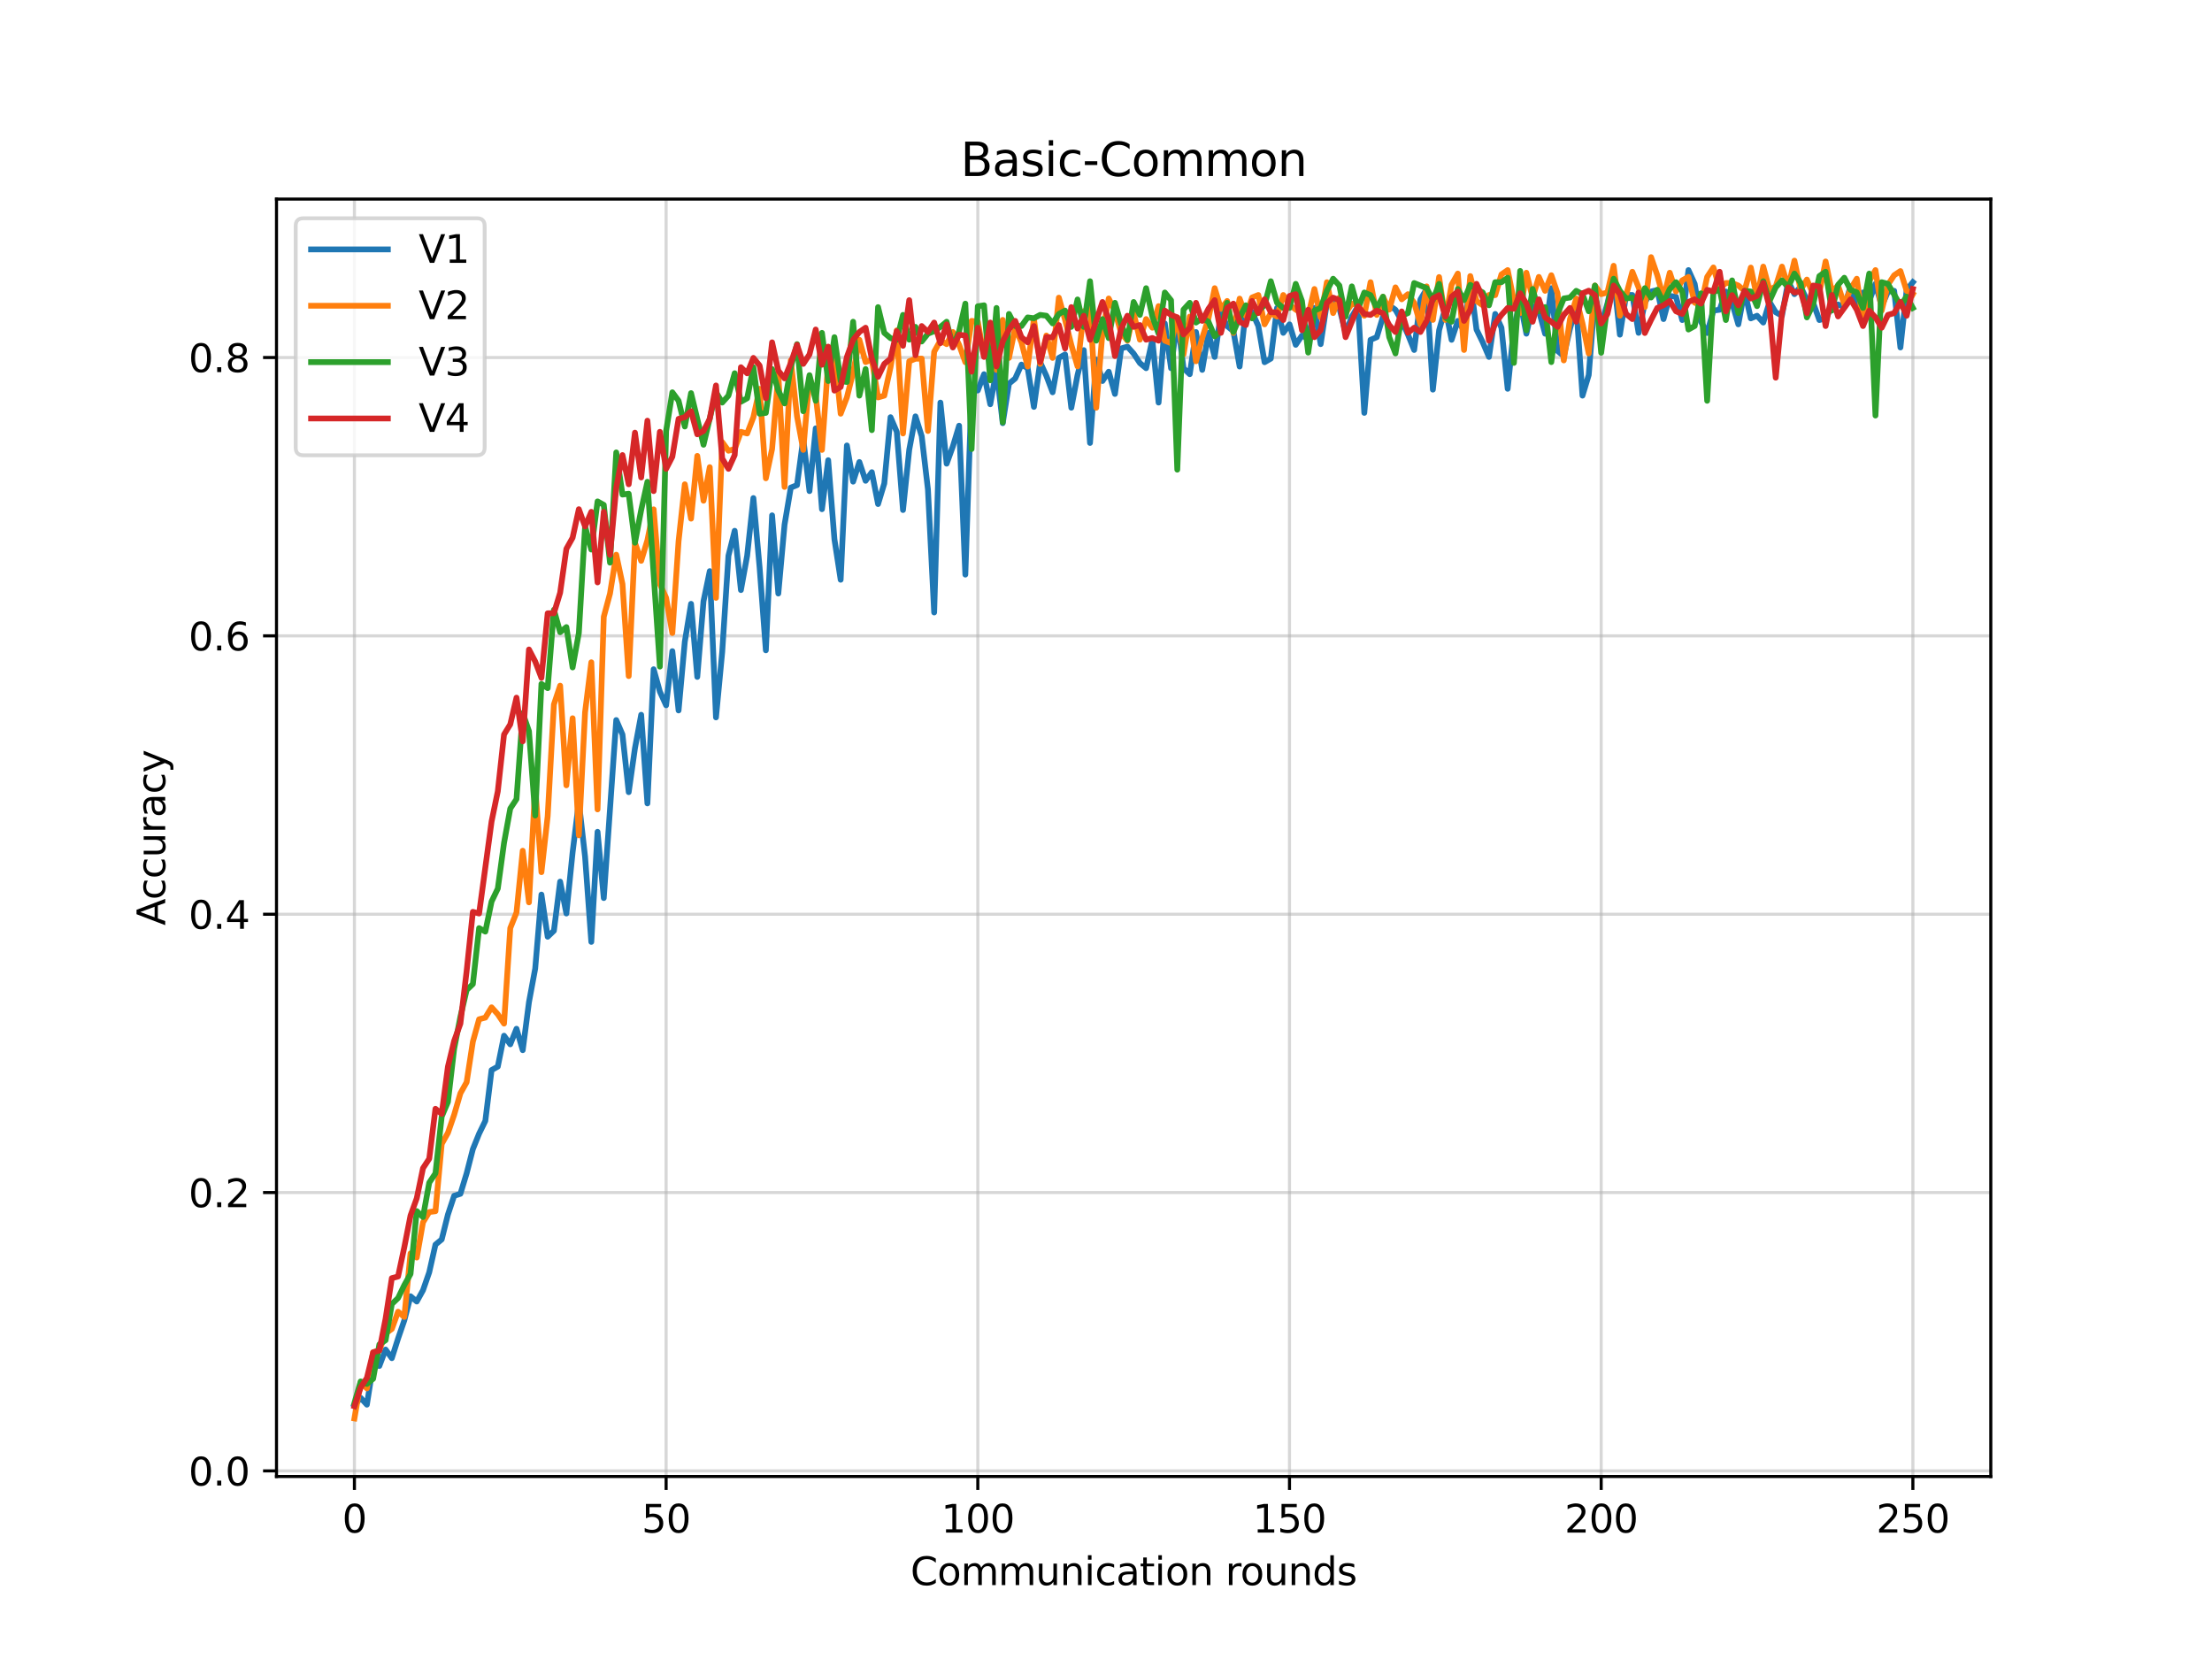 <?xml version="1.0" encoding="utf-8" standalone="no"?>
<!DOCTYPE svg PUBLIC "-//W3C//DTD SVG 1.1//EN"
  "http://www.w3.org/Graphics/SVG/1.1/DTD/svg11.dtd">
<svg xmlns:xlink="http://www.w3.org/1999/xlink" width="576pt" height="432pt" viewBox="0 0 576 432" xmlns="http://www.w3.org/2000/svg" version="1.1">
 <defs>
  <style type="text/css">*{stroke-linejoin: round; stroke-linecap: butt}</style>
 </defs>
 <g id="figure_1">
  <g id="patch_1">
   <path d="M 0 432 
L 576 432 
L 576 0 
L 0 0 
z
" style="fill: #ffffff"/>
  </g>
  <g id="axes_1">
   <g id="patch_2">
    <path d="M 72 384.48 
L 518.4 384.48 
L 518.4 51.84 
L 72 51.84 
z
" style="fill: #ffffff"/>
   </g>
   <g id="matplotlib.axis_1">
    <g id="xtick_1">
     <g id="line2d_1">
      <path d="M 92.291 384.48 
L 92.291 51.84 
" clip-path="url(#pcacf16dc16)" style="fill: none; stroke: #b0b0b0; stroke-opacity: 0.5; stroke-width: 0.8; stroke-linecap: square"/>
     </g>
     <g id="line2d_2">
      <defs>
       <path id="m9ba1894812" d="M 0 0 
L 0 3.5 
" style="stroke: #000000; stroke-width: 0.8"/>
      </defs>
      <g>
       <use xlink:href="#m9ba1894812" x="92.291" y="384.48" style="stroke: #000000; stroke-width: 0.8"/>
      </g>
     </g>
     <g id="text_1">
      <!-- 0 -->
      <g transform="translate(89.11 399.078)scale(0.1 -0.1)">
       <defs>
        <path id="DejaVuSans-30" d="M 2034 4250 
Q 1547 4250 1301 3770 
Q 1056 3291 1056 2328 
Q 1056 1369 1301 889 
Q 1547 409 2034 409 
Q 2525 409 2770 889 
Q 3016 1369 3016 2328 
Q 3016 3291 2770 3770 
Q 2525 4250 2034 4250 
z
M 2034 4750 
Q 2819 4750 3233 4129 
Q 3647 3509 3647 2328 
Q 3647 1150 3233 529 
Q 2819 -91 2034 -91 
Q 1250 -91 836 529 
Q 422 1150 422 2328 
Q 422 3509 836 4129 
Q 1250 4750 2034 4750 
z
" transform="scale(0.016)"/>
       </defs>
       <use xlink:href="#DejaVuSans-30"/>
      </g>
     </g>
    </g>
    <g id="xtick_2">
     <g id="line2d_3">
      <path d="M 173.455 384.48 
L 173.455 51.84 
" clip-path="url(#pcacf16dc16)" style="fill: none; stroke: #b0b0b0; stroke-opacity: 0.5; stroke-width: 0.8; stroke-linecap: square"/>
     </g>
     <g id="line2d_4">
      <g>
       <use xlink:href="#m9ba1894812" x="173.455" y="384.48" style="stroke: #000000; stroke-width: 0.8"/>
      </g>
     </g>
     <g id="text_2">
      <!-- 50 -->
      <g transform="translate(167.092 399.078)scale(0.1 -0.1)">
       <defs>
        <path id="DejaVuSans-35" d="M 691 4666 
L 3169 4666 
L 3169 4134 
L 1269 4134 
L 1269 2991 
Q 1406 3038 1543 3061 
Q 1681 3084 1819 3084 
Q 2600 3084 3056 2656 
Q 3513 2228 3513 1497 
Q 3513 744 3044 326 
Q 2575 -91 1722 -91 
Q 1428 -91 1123 -41 
Q 819 9 494 109 
L 494 744 
Q 775 591 1075 516 
Q 1375 441 1709 441 
Q 2250 441 2565 725 
Q 2881 1009 2881 1497 
Q 2881 1984 2565 2268 
Q 2250 2553 1709 2553 
Q 1456 2553 1204 2497 
Q 953 2441 691 2322 
L 691 4666 
z
" transform="scale(0.016)"/>
       </defs>
       <use xlink:href="#DejaVuSans-35"/>
       <use xlink:href="#DejaVuSans-30" x="63.623"/>
      </g>
     </g>
    </g>
    <g id="xtick_3">
     <g id="line2d_5">
      <path d="M 254.618 384.48 
L 254.618 51.84 
" clip-path="url(#pcacf16dc16)" style="fill: none; stroke: #b0b0b0; stroke-opacity: 0.5; stroke-width: 0.8; stroke-linecap: square"/>
     </g>
     <g id="line2d_6">
      <g>
       <use xlink:href="#m9ba1894812" x="254.618" y="384.48" style="stroke: #000000; stroke-width: 0.8"/>
      </g>
     </g>
     <g id="text_3">
      <!-- 100 -->
      <g transform="translate(245.074 399.078)scale(0.1 -0.1)">
       <defs>
        <path id="DejaVuSans-31" d="M 794 531 
L 1825 531 
L 1825 4091 
L 703 3866 
L 703 4441 
L 1819 4666 
L 2450 4666 
L 2450 531 
L 3481 531 
L 3481 0 
L 794 0 
L 794 531 
z
" transform="scale(0.016)"/>
       </defs>
       <use xlink:href="#DejaVuSans-31"/>
       <use xlink:href="#DejaVuSans-30" x="63.623"/>
       <use xlink:href="#DejaVuSans-30" x="127.246"/>
      </g>
     </g>
    </g>
    <g id="xtick_4">
     <g id="line2d_7">
      <path d="M 335.782 384.48 
L 335.782 51.84 
" clip-path="url(#pcacf16dc16)" style="fill: none; stroke: #b0b0b0; stroke-opacity: 0.5; stroke-width: 0.8; stroke-linecap: square"/>
     </g>
     <g id="line2d_8">
      <g>
       <use xlink:href="#m9ba1894812" x="335.782" y="384.48" style="stroke: #000000; stroke-width: 0.8"/>
      </g>
     </g>
     <g id="text_4">
      <!-- 150 -->
      <g transform="translate(326.238 399.078)scale(0.1 -0.1)">
       <use xlink:href="#DejaVuSans-31"/>
       <use xlink:href="#DejaVuSans-35" x="63.623"/>
       <use xlink:href="#DejaVuSans-30" x="127.246"/>
      </g>
     </g>
    </g>
    <g id="xtick_5">
     <g id="line2d_9">
      <path d="M 416.945 384.48 
L 416.945 51.84 
" clip-path="url(#pcacf16dc16)" style="fill: none; stroke: #b0b0b0; stroke-opacity: 0.5; stroke-width: 0.8; stroke-linecap: square"/>
     </g>
     <g id="line2d_10">
      <g>
       <use xlink:href="#m9ba1894812" x="416.945" y="384.48" style="stroke: #000000; stroke-width: 0.8"/>
      </g>
     </g>
     <g id="text_5">
      <!-- 200 -->
      <g transform="translate(407.402 399.078)scale(0.1 -0.1)">
       <defs>
        <path id="DejaVuSans-32" d="M 1228 531 
L 3431 531 
L 3431 0 
L 469 0 
L 469 531 
Q 828 903 1448 1529 
Q 2069 2156 2228 2338 
Q 2531 2678 2651 2914 
Q 2772 3150 2772 3378 
Q 2772 3750 2511 3984 
Q 2250 4219 1831 4219 
Q 1534 4219 1204 4116 
Q 875 4013 500 3803 
L 500 4441 
Q 881 4594 1212 4672 
Q 1544 4750 1819 4750 
Q 2544 4750 2975 4387 
Q 3406 4025 3406 3419 
Q 3406 3131 3298 2873 
Q 3191 2616 2906 2266 
Q 2828 2175 2409 1742 
Q 1991 1309 1228 531 
z
" transform="scale(0.016)"/>
       </defs>
       <use xlink:href="#DejaVuSans-32"/>
       <use xlink:href="#DejaVuSans-30" x="63.623"/>
       <use xlink:href="#DejaVuSans-30" x="127.246"/>
      </g>
     </g>
    </g>
    <g id="xtick_6">
     <g id="line2d_11">
      <path d="M 498.109 384.48 
L 498.109 51.84 
" clip-path="url(#pcacf16dc16)" style="fill: none; stroke: #b0b0b0; stroke-opacity: 0.5; stroke-width: 0.8; stroke-linecap: square"/>
     </g>
     <g id="line2d_12">
      <g>
       <use xlink:href="#m9ba1894812" x="498.109" y="384.48" style="stroke: #000000; stroke-width: 0.8"/>
      </g>
     </g>
     <g id="text_6">
      <!-- 250 -->
      <g transform="translate(488.565 399.078)scale(0.1 -0.1)">
       <use xlink:href="#DejaVuSans-32"/>
       <use xlink:href="#DejaVuSans-35" x="63.623"/>
       <use xlink:href="#DejaVuSans-30" x="127.246"/>
      </g>
     </g>
    </g>
    <g id="text_7">
     <!-- Communication rounds -->
     <g transform="translate(237.084 412.757)scale(0.1 -0.1)">
      <defs>
       <path id="DejaVuSans-43" d="M 4122 4306 
L 4122 3641 
Q 3803 3938 3442 4084 
Q 3081 4231 2675 4231 
Q 1875 4231 1450 3742 
Q 1025 3253 1025 2328 
Q 1025 1406 1450 917 
Q 1875 428 2675 428 
Q 3081 428 3442 575 
Q 3803 722 4122 1019 
L 4122 359 
Q 3791 134 3420 21 
Q 3050 -91 2638 -91 
Q 1578 -91 968 557 
Q 359 1206 359 2328 
Q 359 3453 968 4101 
Q 1578 4750 2638 4750 
Q 3056 4750 3426 4639 
Q 3797 4528 4122 4306 
z
" transform="scale(0.016)"/>
       <path id="DejaVuSans-6f" d="M 1959 3097 
Q 1497 3097 1228 2736 
Q 959 2375 959 1747 
Q 959 1119 1226 758 
Q 1494 397 1959 397 
Q 2419 397 2687 759 
Q 2956 1122 2956 1747 
Q 2956 2369 2687 2733 
Q 2419 3097 1959 3097 
z
M 1959 3584 
Q 2709 3584 3137 3096 
Q 3566 2609 3566 1747 
Q 3566 888 3137 398 
Q 2709 -91 1959 -91 
Q 1206 -91 779 398 
Q 353 888 353 1747 
Q 353 2609 779 3096 
Q 1206 3584 1959 3584 
z
" transform="scale(0.016)"/>
       <path id="DejaVuSans-6d" d="M 3328 2828 
Q 3544 3216 3844 3400 
Q 4144 3584 4550 3584 
Q 5097 3584 5394 3201 
Q 5691 2819 5691 2113 
L 5691 0 
L 5113 0 
L 5113 2094 
Q 5113 2597 4934 2840 
Q 4756 3084 4391 3084 
Q 3944 3084 3684 2787 
Q 3425 2491 3425 1978 
L 3425 0 
L 2847 0 
L 2847 2094 
Q 2847 2600 2669 2842 
Q 2491 3084 2119 3084 
Q 1678 3084 1418 2786 
Q 1159 2488 1159 1978 
L 1159 0 
L 581 0 
L 581 3500 
L 1159 3500 
L 1159 2956 
Q 1356 3278 1631 3431 
Q 1906 3584 2284 3584 
Q 2666 3584 2933 3390 
Q 3200 3197 3328 2828 
z
" transform="scale(0.016)"/>
       <path id="DejaVuSans-75" d="M 544 1381 
L 544 3500 
L 1119 3500 
L 1119 1403 
Q 1119 906 1312 657 
Q 1506 409 1894 409 
Q 2359 409 2629 706 
Q 2900 1003 2900 1516 
L 2900 3500 
L 3475 3500 
L 3475 0 
L 2900 0 
L 2900 538 
Q 2691 219 2414 64 
Q 2138 -91 1772 -91 
Q 1169 -91 856 284 
Q 544 659 544 1381 
z
M 1991 3584 
L 1991 3584 
z
" transform="scale(0.016)"/>
       <path id="DejaVuSans-6e" d="M 3513 2113 
L 3513 0 
L 2938 0 
L 2938 2094 
Q 2938 2591 2744 2837 
Q 2550 3084 2163 3084 
Q 1697 3084 1428 2787 
Q 1159 2491 1159 1978 
L 1159 0 
L 581 0 
L 581 3500 
L 1159 3500 
L 1159 2956 
Q 1366 3272 1645 3428 
Q 1925 3584 2291 3584 
Q 2894 3584 3203 3211 
Q 3513 2838 3513 2113 
z
" transform="scale(0.016)"/>
       <path id="DejaVuSans-69" d="M 603 3500 
L 1178 3500 
L 1178 0 
L 603 0 
L 603 3500 
z
M 603 4863 
L 1178 4863 
L 1178 4134 
L 603 4134 
L 603 4863 
z
" transform="scale(0.016)"/>
       <path id="DejaVuSans-63" d="M 3122 3366 
L 3122 2828 
Q 2878 2963 2633 3030 
Q 2388 3097 2138 3097 
Q 1578 3097 1268 2742 
Q 959 2388 959 1747 
Q 959 1106 1268 751 
Q 1578 397 2138 397 
Q 2388 397 2633 464 
Q 2878 531 3122 666 
L 3122 134 
Q 2881 22 2623 -34 
Q 2366 -91 2075 -91 
Q 1284 -91 818 406 
Q 353 903 353 1747 
Q 353 2603 823 3093 
Q 1294 3584 2113 3584 
Q 2378 3584 2631 3529 
Q 2884 3475 3122 3366 
z
" transform="scale(0.016)"/>
       <path id="DejaVuSans-61" d="M 2194 1759 
Q 1497 1759 1228 1600 
Q 959 1441 959 1056 
Q 959 750 1161 570 
Q 1363 391 1709 391 
Q 2188 391 2477 730 
Q 2766 1069 2766 1631 
L 2766 1759 
L 2194 1759 
z
M 3341 1997 
L 3341 0 
L 2766 0 
L 2766 531 
Q 2569 213 2275 61 
Q 1981 -91 1556 -91 
Q 1019 -91 701 211 
Q 384 513 384 1019 
Q 384 1609 779 1909 
Q 1175 2209 1959 2209 
L 2766 2209 
L 2766 2266 
Q 2766 2663 2505 2880 
Q 2244 3097 1772 3097 
Q 1472 3097 1187 3025 
Q 903 2953 641 2809 
L 641 3341 
Q 956 3463 1253 3523 
Q 1550 3584 1831 3584 
Q 2591 3584 2966 3190 
Q 3341 2797 3341 1997 
z
" transform="scale(0.016)"/>
       <path id="DejaVuSans-74" d="M 1172 4494 
L 1172 3500 
L 2356 3500 
L 2356 3053 
L 1172 3053 
L 1172 1153 
Q 1172 725 1289 603 
Q 1406 481 1766 481 
L 2356 481 
L 2356 0 
L 1766 0 
Q 1100 0 847 248 
Q 594 497 594 1153 
L 594 3053 
L 172 3053 
L 172 3500 
L 594 3500 
L 594 4494 
L 1172 4494 
z
" transform="scale(0.016)"/>
       <path id="DejaVuSans-20" transform="scale(0.016)"/>
       <path id="DejaVuSans-72" d="M 2631 2963 
Q 2534 3019 2420 3045 
Q 2306 3072 2169 3072 
Q 1681 3072 1420 2755 
Q 1159 2438 1159 1844 
L 1159 0 
L 581 0 
L 581 3500 
L 1159 3500 
L 1159 2956 
Q 1341 3275 1631 3429 
Q 1922 3584 2338 3584 
Q 2397 3584 2469 3576 
Q 2541 3569 2628 3553 
L 2631 2963 
z
" transform="scale(0.016)"/>
       <path id="DejaVuSans-64" d="M 2906 2969 
L 2906 4863 
L 3481 4863 
L 3481 0 
L 2906 0 
L 2906 525 
Q 2725 213 2448 61 
Q 2172 -91 1784 -91 
Q 1150 -91 751 415 
Q 353 922 353 1747 
Q 353 2572 751 3078 
Q 1150 3584 1784 3584 
Q 2172 3584 2448 3432 
Q 2725 3281 2906 2969 
z
M 947 1747 
Q 947 1113 1208 752 
Q 1469 391 1925 391 
Q 2381 391 2643 752 
Q 2906 1113 2906 1747 
Q 2906 2381 2643 2742 
Q 2381 3103 1925 3103 
Q 1469 3103 1208 2742 
Q 947 2381 947 1747 
z
" transform="scale(0.016)"/>
       <path id="DejaVuSans-73" d="M 2834 3397 
L 2834 2853 
Q 2591 2978 2328 3040 
Q 2066 3103 1784 3103 
Q 1356 3103 1142 2972 
Q 928 2841 928 2578 
Q 928 2378 1081 2264 
Q 1234 2150 1697 2047 
L 1894 2003 
Q 2506 1872 2764 1633 
Q 3022 1394 3022 966 
Q 3022 478 2636 193 
Q 2250 -91 1575 -91 
Q 1294 -91 989 -36 
Q 684 19 347 128 
L 347 722 
Q 666 556 975 473 
Q 1284 391 1588 391 
Q 1994 391 2212 530 
Q 2431 669 2431 922 
Q 2431 1156 2273 1281 
Q 2116 1406 1581 1522 
L 1381 1569 
Q 847 1681 609 1914 
Q 372 2147 372 2553 
Q 372 3047 722 3315 
Q 1072 3584 1716 3584 
Q 2034 3584 2315 3537 
Q 2597 3491 2834 3397 
z
" transform="scale(0.016)"/>
      </defs>
      <use xlink:href="#DejaVuSans-43"/>
      <use xlink:href="#DejaVuSans-6f" x="69.824"/>
      <use xlink:href="#DejaVuSans-6d" x="131.006"/>
      <use xlink:href="#DejaVuSans-6d" x="228.418"/>
      <use xlink:href="#DejaVuSans-75" x="325.83"/>
      <use xlink:href="#DejaVuSans-6e" x="389.209"/>
      <use xlink:href="#DejaVuSans-69" x="452.588"/>
      <use xlink:href="#DejaVuSans-63" x="480.371"/>
      <use xlink:href="#DejaVuSans-61" x="535.352"/>
      <use xlink:href="#DejaVuSans-74" x="596.631"/>
      <use xlink:href="#DejaVuSans-69" x="635.84"/>
      <use xlink:href="#DejaVuSans-6f" x="663.623"/>
      <use xlink:href="#DejaVuSans-6e" x="724.805"/>
      <use xlink:href="#DejaVuSans-20" x="788.184"/>
      <use xlink:href="#DejaVuSans-72" x="819.971"/>
      <use xlink:href="#DejaVuSans-6f" x="858.834"/>
      <use xlink:href="#DejaVuSans-75" x="920.016"/>
      <use xlink:href="#DejaVuSans-6e" x="983.395"/>
      <use xlink:href="#DejaVuSans-64" x="1046.773"/>
      <use xlink:href="#DejaVuSans-73" x="1110.25"/>
     </g>
    </g>
   </g>
   <g id="matplotlib.axis_2">
    <g id="ytick_1">
     <g id="line2d_13">
      <path d="M 72 383.023 
L 518.4 383.023 
" clip-path="url(#pcacf16dc16)" style="fill: none; stroke: #b0b0b0; stroke-opacity: 0.5; stroke-width: 0.8; stroke-linecap: square"/>
     </g>
     <g id="line2d_14">
      <defs>
       <path id="m987b1a8ff4" d="M 0 0 
L -3.5 0 
" style="stroke: #000000; stroke-width: 0.8"/>
      </defs>
      <g>
       <use xlink:href="#m987b1a8ff4" x="72" y="383.023" style="stroke: #000000; stroke-width: 0.8"/>
      </g>
     </g>
     <g id="text_8">
      <!-- 0.0 -->
      <g transform="translate(49.097 386.822)scale(0.1 -0.1)">
       <defs>
        <path id="DejaVuSans-2e" d="M 684 794 
L 1344 794 
L 1344 0 
L 684 0 
L 684 794 
z
" transform="scale(0.016)"/>
       </defs>
       <use xlink:href="#DejaVuSans-30"/>
       <use xlink:href="#DejaVuSans-2e" x="63.623"/>
       <use xlink:href="#DejaVuSans-30" x="95.41"/>
      </g>
     </g>
    </g>
    <g id="ytick_2">
     <g id="line2d_15">
      <path d="M 72 310.54 
L 518.4 310.54 
" clip-path="url(#pcacf16dc16)" style="fill: none; stroke: #b0b0b0; stroke-opacity: 0.5; stroke-width: 0.8; stroke-linecap: square"/>
     </g>
     <g id="line2d_16">
      <g>
       <use xlink:href="#m987b1a8ff4" x="72" y="310.54" style="stroke: #000000; stroke-width: 0.8"/>
      </g>
     </g>
     <g id="text_9">
      <!-- 0.2 -->
      <g transform="translate(49.097 314.339)scale(0.1 -0.1)">
       <use xlink:href="#DejaVuSans-30"/>
       <use xlink:href="#DejaVuSans-2e" x="63.623"/>
       <use xlink:href="#DejaVuSans-32" x="95.41"/>
      </g>
     </g>
    </g>
    <g id="ytick_3">
     <g id="line2d_17">
      <path d="M 72 238.057 
L 518.4 238.057 
" clip-path="url(#pcacf16dc16)" style="fill: none; stroke: #b0b0b0; stroke-opacity: 0.5; stroke-width: 0.8; stroke-linecap: square"/>
     </g>
     <g id="line2d_18">
      <g>
       <use xlink:href="#m987b1a8ff4" x="72" y="238.057" style="stroke: #000000; stroke-width: 0.8"/>
      </g>
     </g>
     <g id="text_10">
      <!-- 0.4 -->
      <g transform="translate(49.097 241.856)scale(0.1 -0.1)">
       <defs>
        <path id="DejaVuSans-34" d="M 2419 4116 
L 825 1625 
L 2419 1625 
L 2419 4116 
z
M 2253 4666 
L 3047 4666 
L 3047 1625 
L 3713 1625 
L 3713 1100 
L 3047 1100 
L 3047 0 
L 2419 0 
L 2419 1100 
L 313 1100 
L 313 1709 
L 2253 4666 
z
" transform="scale(0.016)"/>
       </defs>
       <use xlink:href="#DejaVuSans-30"/>
       <use xlink:href="#DejaVuSans-2e" x="63.623"/>
       <use xlink:href="#DejaVuSans-34" x="95.41"/>
      </g>
     </g>
    </g>
    <g id="ytick_4">
     <g id="line2d_19">
      <path d="M 72 165.573 
L 518.4 165.573 
" clip-path="url(#pcacf16dc16)" style="fill: none; stroke: #b0b0b0; stroke-opacity: 0.5; stroke-width: 0.8; stroke-linecap: square"/>
     </g>
     <g id="line2d_20">
      <g>
       <use xlink:href="#m987b1a8ff4" x="72" y="165.573" style="stroke: #000000; stroke-width: 0.8"/>
      </g>
     </g>
     <g id="text_11">
      <!-- 0.6 -->
      <g transform="translate(49.097 169.373)scale(0.1 -0.1)">
       <defs>
        <path id="DejaVuSans-36" d="M 2113 2584 
Q 1688 2584 1439 2293 
Q 1191 2003 1191 1497 
Q 1191 994 1439 701 
Q 1688 409 2113 409 
Q 2538 409 2786 701 
Q 3034 994 3034 1497 
Q 3034 2003 2786 2293 
Q 2538 2584 2113 2584 
z
M 3366 4563 
L 3366 3988 
Q 3128 4100 2886 4159 
Q 2644 4219 2406 4219 
Q 1781 4219 1451 3797 
Q 1122 3375 1075 2522 
Q 1259 2794 1537 2939 
Q 1816 3084 2150 3084 
Q 2853 3084 3261 2657 
Q 3669 2231 3669 1497 
Q 3669 778 3244 343 
Q 2819 -91 2113 -91 
Q 1303 -91 875 529 
Q 447 1150 447 2328 
Q 447 3434 972 4092 
Q 1497 4750 2381 4750 
Q 2619 4750 2861 4703 
Q 3103 4656 3366 4563 
z
" transform="scale(0.016)"/>
       </defs>
       <use xlink:href="#DejaVuSans-30"/>
       <use xlink:href="#DejaVuSans-2e" x="63.623"/>
       <use xlink:href="#DejaVuSans-36" x="95.41"/>
      </g>
     </g>
    </g>
    <g id="ytick_5">
     <g id="line2d_21">
      <path d="M 72 93.09 
L 518.4 93.09 
" clip-path="url(#pcacf16dc16)" style="fill: none; stroke: #b0b0b0; stroke-opacity: 0.5; stroke-width: 0.8; stroke-linecap: square"/>
     </g>
     <g id="line2d_22">
      <g>
       <use xlink:href="#m987b1a8ff4" x="72" y="93.09" style="stroke: #000000; stroke-width: 0.8"/>
      </g>
     </g>
     <g id="text_12">
      <!-- 0.8 -->
      <g transform="translate(49.097 96.889)scale(0.1 -0.1)">
       <defs>
        <path id="DejaVuSans-38" d="M 2034 2216 
Q 1584 2216 1326 1975 
Q 1069 1734 1069 1313 
Q 1069 891 1326 650 
Q 1584 409 2034 409 
Q 2484 409 2743 651 
Q 3003 894 3003 1313 
Q 3003 1734 2745 1975 
Q 2488 2216 2034 2216 
z
M 1403 2484 
Q 997 2584 770 2862 
Q 544 3141 544 3541 
Q 544 4100 942 4425 
Q 1341 4750 2034 4750 
Q 2731 4750 3128 4425 
Q 3525 4100 3525 3541 
Q 3525 3141 3298 2862 
Q 3072 2584 2669 2484 
Q 3125 2378 3379 2068 
Q 3634 1759 3634 1313 
Q 3634 634 3220 271 
Q 2806 -91 2034 -91 
Q 1263 -91 848 271 
Q 434 634 434 1313 
Q 434 1759 690 2068 
Q 947 2378 1403 2484 
z
M 1172 3481 
Q 1172 3119 1398 2916 
Q 1625 2713 2034 2713 
Q 2441 2713 2670 2916 
Q 2900 3119 2900 3481 
Q 2900 3844 2670 4047 
Q 2441 4250 2034 4250 
Q 1625 4250 1398 4047 
Q 1172 3844 1172 3481 
z
" transform="scale(0.016)"/>
       </defs>
       <use xlink:href="#DejaVuSans-30"/>
       <use xlink:href="#DejaVuSans-2e" x="63.623"/>
       <use xlink:href="#DejaVuSans-38" x="95.41"/>
      </g>
     </g>
    </g>
    <g id="text_13">
     <!-- Accuracy -->
     <g transform="translate(43.017 240.988)rotate(-90)scale(0.1 -0.1)">
      <defs>
       <path id="DejaVuSans-41" d="M 2188 4044 
L 1331 1722 
L 3047 1722 
L 2188 4044 
z
M 1831 4666 
L 2547 4666 
L 4325 0 
L 3669 0 
L 3244 1197 
L 1141 1197 
L 716 0 
L 50 0 
L 1831 4666 
z
" transform="scale(0.016)"/>
       <path id="DejaVuSans-79" d="M 2059 -325 
Q 1816 -950 1584 -1140 
Q 1353 -1331 966 -1331 
L 506 -1331 
L 506 -850 
L 844 -850 
Q 1081 -850 1212 -737 
Q 1344 -625 1503 -206 
L 1606 56 
L 191 3500 
L 800 3500 
L 1894 763 
L 2988 3500 
L 3597 3500 
L 2059 -325 
z
" transform="scale(0.016)"/>
      </defs>
      <use xlink:href="#DejaVuSans-41"/>
      <use xlink:href="#DejaVuSans-63" x="66.658"/>
      <use xlink:href="#DejaVuSans-63" x="121.639"/>
      <use xlink:href="#DejaVuSans-75" x="176.619"/>
      <use xlink:href="#DejaVuSans-72" x="239.998"/>
      <use xlink:href="#DejaVuSans-61" x="281.111"/>
      <use xlink:href="#DejaVuSans-63" x="342.391"/>
      <use xlink:href="#DejaVuSans-79" x="397.371"/>
     </g>
    </g>
   </g>
   <g id="line2d_23">
    <path d="M 92.291 365.99 
L 93.914 363.996 
L 95.537 365.772 
L 97.161 355.443 
L 98.784 355.697 
L 100.407 351.42 
L 102.031 353.667 
L 103.654 348.557 
L 105.277 343.846 
L 106.9 337.54 
L 108.524 338.917 
L 110.147 335.981 
L 111.77 331.306 
L 113.393 324.094 
L 115.017 322.753 
L 116.64 316.266 
L 118.263 311.373 
L 119.887 310.866 
L 121.51 305.539 
L 123.133 299.232 
L 124.756 295.21 
L 126.38 291.875 
L 128.003 278.647 
L 129.626 277.741 
L 131.249 269.696 
L 132.873 271.943 
L 134.496 267.883 
L 136.119 273.465 
L 137.743 260.961 
L 139.366 252.227 
L 140.989 232.947 
L 142.612 243.928 
L 144.236 242.369 
L 145.859 229.576 
L 147.482 237.875 
L 149.105 221.965 
L 150.729 208.773 
L 152.352 223.089 
L 153.975 245.269 
L 155.599 216.602 
L 157.222 233.853 
L 160.468 187.5 
L 162.092 191.269 
L 163.715 206.273 
L 165.338 194.857 
L 166.961 186.122 
L 168.585 209.208 
L 170.208 174.271 
L 171.831 180.106 
L 173.455 183.658 
L 175.078 169.56 
L 176.701 184.999 
L 178.324 167.096 
L 179.948 157.238 
L 181.571 176.265 
L 183.194 156.549 
L 184.817 148.721 
L 186.441 186.811 
L 188.064 169.777 
L 189.687 144.698 
L 191.311 138.211 
L 192.934 153.65 
L 194.557 144.698 
L 196.18 129.694 
L 197.804 147.815 
L 199.427 169.343 
L 201.05 134.188 
L 202.673 154.556 
L 204.297 136.616 
L 205.92 126.976 
L 207.543 126.324 
L 209.167 114.255 
L 210.79 127.882 
L 212.413 111.537 
L 214.036 132.594 
L 215.66 119.837 
L 217.283 140.422 
L 218.906 150.968 
L 220.529 115.995 
L 222.153 125.418 
L 223.776 120.308 
L 225.399 125.2 
L 227.023 122.953 
L 228.646 131.253 
L 230.269 125.889 
L 231.892 108.638 
L 233.516 112.443 
L 235.139 132.811 
L 236.762 117.118 
L 238.385 108.42 
L 240.009 113.567 
L 241.632 127.447 
L 243.255 159.485 
L 244.879 104.832 
L 246.502 120.743 
L 248.125 116.249 
L 249.748 110.849 
L 251.372 149.627 
L 252.995 101.716 
L 254.618 101.679 
L 256.241 97.439 
L 257.865 105.267 
L 259.488 96.316 
L 261.111 110.196 
L 262.735 99.904 
L 264.358 98.563 
L 265.981 94.939 
L 267.604 95.881 
L 269.228 105.956 
L 270.851 94.322 
L 272.474 97.874 
L 274.097 102.151 
L 275.721 93.199 
L 277.344 92.293 
L 278.967 106.173 
L 280.591 97.657 
L 282.214 91.169 
L 283.837 115.343 
L 285.46 93.634 
L 287.084 99.215 
L 288.707 96.787 
L 290.33 102.586 
L 291.953 90.734 
L 293.577 90.263 
L 295.2 92.075 
L 296.823 94.54 
L 298.447 95.881 
L 300.07 88.488 
L 301.693 104.832 
L 303.316 84.211 
L 304.94 95.881 
L 306.563 82.906 
L 308.186 95.881 
L 309.809 97.439 
L 311.433 86.458 
L 313.056 96.316 
L 314.679 86.675 
L 316.303 92.945 
L 317.926 81.529 
L 319.549 84.9 
L 321.172 86.241 
L 322.796 95.446 
L 324.419 80.623 
L 326.042 81.275 
L 327.665 84.9 
L 329.289 94.322 
L 330.912 93.38 
L 332.535 80.188 
L 334.159 86.675 
L 335.782 84.465 
L 337.405 89.792 
L 339.028 87.364 
L 340.652 88.234 
L 342.275 80.188 
L 343.898 89.611 
L 345.521 78.847 
L 347.145 77.724 
L 348.768 80.188 
L 350.391 86.712 
L 352.015 82.435 
L 353.638 79.717 
L 355.261 107.514 
L 356.884 88.488 
L 358.508 87.799 
L 360.131 82.435 
L 361.754 79.5 
L 363.377 80.659 
L 365.001 83.559 
L 366.624 87.11 
L 368.247 91.133 
L 369.871 77.977 
L 371.494 75.259 
L 373.117 101.462 
L 374.74 85.987 
L 376.364 80.188 
L 377.987 88.488 
L 379.61 83.559 
L 381.233 86.023 
L 382.857 73.012 
L 384.48 85.806 
L 386.103 89.14 
L 387.727 92.945 
L 389.35 81.747 
L 390.973 85.334 
L 392.596 101.245 
L 394.22 85.334 
L 395.843 78.63 
L 397.466 86.893 
L 399.089 79.753 
L 400.713 80.877 
L 402.336 86.893 
L 403.959 75.042 
L 405.583 91.387 
L 407.206 92.728 
L 408.829 85.552 
L 410.452 79.717 
L 412.076 103.02 
L 413.699 97.657 
L 415.322 77.071 
L 416.945 84.646 
L 418.569 79.065 
L 420.192 71.925 
L 421.815 87.147 
L 423.439 76.818 
L 425.062 76.818 
L 426.685 86.675 
L 428.308 78.847 
L 429.932 75.912 
L 431.555 75.513 
L 433.178 83.088 
L 434.801 77.071 
L 436.425 77.253 
L 438.048 83.341 
L 439.671 70.33 
L 441.295 73.918 
L 442.918 83.776 
L 444.541 86.712 
L 446.164 80.877 
L 447.788 80.659 
L 449.411 75.912 
L 451.034 78.847 
L 452.657 84.465 
L 454.281 75.73 
L 455.904 82.906 
L 457.527 82.218 
L 459.151 83.994 
L 460.774 78.63 
L 462.397 81.312 
L 464.02 82.218 
L 465.644 73.23 
L 467.267 76.6 
L 468.89 74.607 
L 470.513 78.159 
L 472.137 78.847 
L 473.76 83.341 
L 475.383 82.87 
L 477.007 79.971 
L 478.63 79.282 
L 480.253 79.971 
L 481.876 74.571 
L 483.5 79.318 
L 485.123 76.165 
L 486.746 78.412 
L 488.369 73.918 
L 489.993 79.753 
L 491.616 75.948 
L 493.239 75.73 
L 494.863 90.481 
L 496.486 75.477 
L 498.109 73.483 
L 498.109 73.483 
" clip-path="url(#pcacf16dc16)" style="fill: none; stroke: #1f77b4; stroke-width: 1.5; stroke-linecap: square"/>
   </g>
   <g id="line2d_24">
    <path d="M 92.291 369.36 
L 93.914 359.937 
L 95.537 361.532 
L 97.161 352.109 
L 98.784 351.638 
L 100.407 347.216 
L 102.031 346.057 
L 103.654 341.563 
L 105.277 342.94 
L 106.9 326.377 
L 108.524 327.465 
L 110.147 318.296 
L 111.77 315.614 
L 113.393 315.396 
L 115.017 297.892 
L 116.64 294.992 
L 118.263 290.281 
L 119.887 284.7 
L 121.51 281.8 
L 123.133 271.254 
L 124.756 265.419 
L 126.38 264.984 
L 128.003 262.302 
L 129.626 264.114 
L 131.249 266.543 
L 132.873 241.681 
L 134.496 237.622 
L 136.119 221.53 
L 137.743 234.976 
L 139.366 204.751 
L 140.989 227.112 
L 142.612 212.543 
L 144.236 183.441 
L 145.859 178.548 
L 147.482 204.497 
L 149.105 187.028 
L 150.729 217.508 
L 152.352 185.47 
L 153.975 172.459 
L 155.599 210.767 
L 157.222 160.608 
L 158.845 154.556 
L 160.468 144.445 
L 162.092 152.092 
L 163.715 176.047 
L 165.338 141.328 
L 166.961 146.039 
L 168.585 140.675 
L 170.208 132.63 
L 171.831 152.092 
L 173.455 155.679 
L 175.078 164.849 
L 176.701 140.893 
L 178.324 126.106 
L 179.948 135.058 
L 181.571 118.713 
L 183.194 130.383 
L 184.817 121.649 
L 186.441 155.679 
L 188.064 115.125 
L 189.687 117.372 
L 191.311 116.937 
L 192.934 112.443 
L 194.557 112.878 
L 196.18 108.638 
L 197.804 101.245 
L 199.427 124.548 
L 201.05 116.901 
L 202.673 97.439 
L 204.297 126.795 
L 205.92 93.851 
L 207.543 108.42 
L 209.167 117.155 
L 210.79 98.345 
L 212.413 103.02 
L 214.036 117.155 
L 215.66 94.322 
L 217.283 92.039 
L 218.906 107.732 
L 220.529 103.492 
L 222.153 96.968 
L 223.776 88.488 
L 225.399 94.286 
L 227.023 93.634 
L 228.646 103.492 
L 230.269 103.02 
L 231.892 95.627 
L 233.516 86.023 
L 235.139 112.878 
L 236.762 94.069 
L 238.385 93.416 
L 240.009 93.38 
L 241.632 112.226 
L 243.255 91.604 
L 244.879 88.669 
L 246.502 89.611 
L 248.125 86.458 
L 249.748 89.792 
L 251.372 94.322 
L 252.995 83.559 
L 254.618 83.776 
L 256.241 92.728 
L 257.865 87.147 
L 259.488 96.316 
L 261.111 83.305 
L 262.735 93.199 
L 264.358 85.334 
L 265.981 89.14 
L 267.604 95.446 
L 269.228 83.088 
L 270.851 94.757 
L 272.474 87.364 
L 274.097 93.199 
L 275.721 77.506 
L 277.344 83.305 
L 278.967 89.792 
L 280.591 95.41 
L 282.214 81.094 
L 283.837 80.188 
L 285.46 106.173 
L 287.084 86.458 
L 288.707 77.724 
L 290.33 81.058 
L 291.953 86.712 
L 293.577 88.705 
L 295.2 81.529 
L 296.823 88.451 
L 298.447 83.088 
L 300.07 85.334 
L 301.693 79.717 
L 303.316 88.705 
L 304.94 89.357 
L 306.563 82.653 
L 308.186 92.293 
L 309.809 82.435 
L 311.433 94.069 
L 313.056 88.016 
L 314.679 82.906 
L 316.303 75.042 
L 317.926 80.442 
L 319.549 78.376 
L 321.172 86.712 
L 322.796 77.76 
L 324.419 82.218 
L 326.042 77.47 
L 327.665 76.818 
L 329.289 84.465 
L 330.912 81.529 
L 332.535 82.435 
L 334.159 76.818 
L 335.782 79.318 
L 337.405 80.623 
L 339.028 81.529 
L 340.652 82.218 
L 342.275 75.259 
L 343.898 82.653 
L 345.521 73.483 
L 347.145 81.529 
L 348.768 77.506 
L 350.391 81.529 
L 352.015 79.065 
L 353.638 79.5 
L 355.261 82.218 
L 356.884 73.483 
L 358.508 82 
L 360.131 77.289 
L 361.754 80.623 
L 363.377 74.824 
L 365.001 77.941 
L 366.624 76.6 
L 368.247 78.847 
L 369.871 84.465 
L 371.494 74.571 
L 373.117 83.305 
L 374.74 72.143 
L 376.364 83.305 
L 377.987 74.136 
L 379.61 71.237 
L 381.233 91.133 
L 382.857 71.889 
L 384.48 78.376 
L 386.103 79.5 
L 387.727 76.818 
L 389.35 76.854 
L 390.973 71.454 
L 392.596 70.33 
L 394.22 78.376 
L 395.843 81.529 
L 397.466 71.019 
L 399.089 77.506 
L 400.713 72.106 
L 402.336 75.73 
L 403.959 71.671 
L 405.583 76.383 
L 407.206 93.851 
L 408.829 83.088 
L 410.452 77.724 
L 412.076 84.211 
L 413.699 92.039 
L 415.322 74.353 
L 416.945 76.6 
L 418.569 76.165 
L 420.192 69.207 
L 421.815 82.218 
L 423.439 76.854 
L 425.062 70.765 
L 426.685 74.824 
L 428.308 79.971 
L 429.932 66.96 
L 431.555 71.671 
L 433.178 77.724 
L 434.801 71.019 
L 436.425 75.912 
L 438.048 73.012 
L 439.671 72.106 
L 441.295 78.811 
L 442.918 79.5 
L 444.541 72.106 
L 446.164 69.642 
L 447.788 75.042 
L 449.411 73.701 
L 451.034 73.701 
L 452.657 74.353 
L 454.281 75.73 
L 455.904 69.678 
L 457.527 77.506 
L 459.151 69.424 
L 460.774 75.477 
L 462.397 74.571 
L 464.02 69.424 
L 465.644 74.788 
L 467.267 67.866 
L 468.89 75.477 
L 470.513 72.795 
L 472.137 76.6 
L 473.76 76.129 
L 475.383 68.083 
L 477.007 75.948 
L 478.63 74.353 
L 480.253 79.318 
L 481.876 75.259 
L 483.5 72.577 
L 485.123 83.776 
L 486.746 73.23 
L 488.369 70.33 
L 489.993 80.877 
L 491.616 74.136 
L 493.239 71.671 
L 494.863 70.584 
L 496.486 75.73 
L 498.109 76.6 
L 498.109 76.6 
" clip-path="url(#pcacf16dc16)" style="fill: none; stroke: #ff7f0e; stroke-width: 1.5; stroke-linecap: square"/>
   </g>
   <g id="line2d_25">
    <path d="M 92.291 365.337 
L 93.914 359.72 
L 95.537 360.372 
L 97.161 359.031 
L 98.784 350.079 
L 100.407 348.992 
L 102.031 339.569 
L 103.654 338.011 
L 105.277 334.641 
L 106.9 331.741 
L 108.524 315.36 
L 110.147 316.918 
L 111.77 307.967 
L 113.393 305.539 
L 115.017 290.752 
L 116.64 286.947 
L 118.263 273.066 
L 119.887 264.767 
L 121.51 257.808 
L 123.133 256.25 
L 124.756 241.681 
L 126.38 242.587 
L 128.003 234.759 
L 129.626 231.388 
L 131.249 219.501 
L 132.873 210.549 
L 134.496 208.085 
L 136.119 185.688 
L 137.743 190.399 
L 139.366 212.361 
L 140.989 178.077 
L 142.612 179.2 
L 144.236 158.796 
L 145.859 164.631 
L 147.482 163.29 
L 149.105 173.8 
L 150.729 164.849 
L 152.352 137.088 
L 153.975 143.104 
L 155.599 130.564 
L 157.222 131.47 
L 158.845 146.51 
L 160.468 117.807 
L 162.092 128.788 
L 163.715 128.571 
L 165.338 141.328 
L 166.961 132.811 
L 168.585 125.454 
L 171.831 173.583 
L 173.455 112.226 
L 175.078 102.151 
L 176.701 104.361 
L 178.324 111.066 
L 179.948 102.368 
L 183.194 115.814 
L 186.441 102.114 
L 188.064 104.832 
L 189.687 103.02 
L 191.311 97.186 
L 192.934 104.615 
L 194.557 103.709 
L 196.18 95.627 
L 197.804 107.732 
L 199.427 107.514 
L 201.05 96.098 
L 202.673 101.716 
L 204.297 105.05 
L 205.92 95.627 
L 207.543 89.611 
L 209.167 107.079 
L 210.79 97.693 
L 212.413 104.361 
L 214.036 86.675 
L 215.66 99.215 
L 217.283 87.799 
L 218.906 99.215 
L 220.529 99.469 
L 222.153 83.776 
L 223.776 103.02 
L 225.399 96.098 
L 227.023 112.008 
L 228.646 79.971 
L 230.269 86.675 
L 231.892 88.053 
L 233.516 88.488 
L 235.139 82 
L 236.762 88.451 
L 238.385 85.117 
L 240.009 88.922 
L 241.632 86.893 
L 243.255 86.241 
L 244.879 85.117 
L 246.502 83.776 
L 248.125 90.3 
L 249.748 86.241 
L 251.372 79.065 
L 252.995 116.937 
L 254.618 79.753 
L 256.241 79.5 
L 257.865 99.034 
L 259.488 80.188 
L 261.111 109.979 
L 262.735 81.747 
L 264.358 84.9 
L 265.981 84.9 
L 267.604 82.653 
L 269.228 82.87 
L 270.851 82 
L 272.474 82.218 
L 274.097 84.211 
L 275.721 81.747 
L 277.344 80.877 
L 278.967 85.117 
L 280.591 77.977 
L 282.214 85.117 
L 283.837 73.23 
L 285.46 88.705 
L 287.084 83.088 
L 288.707 88.053 
L 290.33 78.847 
L 291.953 84.428 
L 293.577 88.488 
L 295.2 78.63 
L 296.823 82 
L 298.447 75.042 
L 300.07 82.399 
L 301.693 86.893 
L 303.316 76.165 
L 304.94 78.195 
L 306.563 122.301 
L 308.186 80.623 
L 309.809 78.847 
L 311.433 83.994 
L 313.056 82.87 
L 314.679 83.776 
L 316.303 87.581 
L 317.926 86.241 
L 319.549 78.847 
L 321.172 86.458 
L 322.796 82.653 
L 324.419 79.5 
L 326.042 82.906 
L 327.665 80.877 
L 329.289 79.5 
L 330.912 73.23 
L 332.535 78.847 
L 334.159 80.188 
L 335.782 80.188 
L 337.405 73.918 
L 339.028 78.376 
L 340.652 91.822 
L 342.275 80.877 
L 343.898 80.188 
L 345.521 75.694 
L 347.145 72.577 
L 348.768 74.353 
L 350.391 82.435 
L 352.015 74.571 
L 353.638 80.406 
L 355.261 76.165 
L 356.884 76.854 
L 358.508 80.188 
L 360.131 77.253 
L 361.754 87.799 
L 363.377 92.039 
L 365.001 82.218 
L 366.624 81.529 
L 368.247 73.701 
L 371.494 75.042 
L 373.117 78.159 
L 374.74 73.918 
L 376.364 82.653 
L 377.987 83.776 
L 379.61 75.259 
L 381.233 78.159 
L 382.857 74.172 
L 384.48 75.259 
L 386.103 76.165 
L 387.727 79.5 
L 389.35 73.483 
L 390.973 73.483 
L 392.596 72.324 
L 394.22 94.504 
L 395.843 70.548 
L 397.466 86.023 
L 399.089 75.259 
L 400.713 81.058 
L 402.336 79.971 
L 403.959 94.286 
L 405.583 81.747 
L 407.206 77.724 
L 408.829 77.47 
L 410.452 75.73 
L 412.076 76.6 
L 413.699 81.058 
L 415.322 74.353 
L 416.945 91.858 
L 418.569 79.5 
L 420.192 72.577 
L 421.815 75.73 
L 423.439 77.724 
L 425.062 77.506 
L 426.685 79.318 
L 428.308 75.042 
L 429.932 77.47 
L 431.555 75.477 
L 433.178 78.811 
L 434.801 75.259 
L 436.425 73.483 
L 438.048 75.912 
L 439.671 85.806 
L 441.295 84.9 
L 442.918 76.383 
L 444.541 104.361 
L 446.164 76.165 
L 447.788 75.259 
L 449.411 83.341 
L 451.034 73.012 
L 452.657 81.529 
L 454.281 75.73 
L 455.904 75.912 
L 457.527 79.717 
L 459.151 73.23 
L 460.774 78.412 
L 462.397 74.824 
L 464.02 73.012 
L 465.644 74.788 
L 467.267 71.237 
L 468.89 73.701 
L 470.513 82.653 
L 472.137 79.282 
L 473.76 71.889 
L 475.383 70.765 
L 477.007 80.877 
L 478.63 74.172 
L 480.253 72.324 
L 481.876 75.477 
L 483.5 76.129 
L 485.123 80.188 
L 486.746 71.237 
L 488.369 108.203 
L 489.993 73.483 
L 491.616 73.918 
L 494.863 79.5 
L 496.486 77.253 
L 498.109 80.188 
L 498.109 80.188 
" clip-path="url(#pcacf16dc16)" style="fill: none; stroke: #2ca02c; stroke-width: 1.5; stroke-linecap: square"/>
   </g>
   <g id="line2d_26">
    <path d="M 92.291 366.207 
L 93.914 361.314 
L 95.537 358.814 
L 97.161 352.145 
L 98.784 351.674 
L 100.407 343.375 
L 102.031 332.828 
L 103.654 332.394 
L 105.277 324.783 
L 106.9 316.52 
L 108.524 312.026 
L 110.147 304.198 
L 111.77 301.733 
L 113.393 288.722 
L 115.017 290.063 
L 116.64 277.741 
L 118.263 271.037 
L 119.887 266.543 
L 121.51 252.879 
L 123.133 237.441 
L 124.756 237.875 
L 128.003 213.92 
L 129.626 206.055 
L 131.249 191.269 
L 132.873 188.623 
L 134.496 181.665 
L 136.119 193.045 
L 137.743 169.125 
L 139.366 172.242 
L 140.989 176.518 
L 142.612 159.702 
L 144.236 159.702 
L 145.859 154.339 
L 147.482 142.922 
L 149.105 140.023 
L 150.729 132.594 
L 152.352 137.088 
L 153.975 133.282 
L 155.599 151.657 
L 157.222 133.282 
L 158.845 144.481 
L 160.468 126.976 
L 162.092 118.496 
L 163.715 126.106 
L 165.338 112.661 
L 166.961 124.33 
L 168.585 109.544 
L 170.208 127.882 
L 171.831 112.443 
L 173.455 122.083 
L 175.078 118.93 
L 176.701 109.073 
L 178.324 108.638 
L 179.948 107.079 
L 181.571 113.096 
L 183.194 112.226 
L 184.817 109.073 
L 186.441 100.375 
L 188.064 119.402 
L 189.687 122.083 
L 191.311 118.496 
L 192.934 95.627 
L 194.557 97.222 
L 196.18 93.199 
L 197.804 95.192 
L 199.427 103.709 
L 201.05 89.14 
L 202.673 96.533 
L 204.297 98.526 
L 205.92 94.54 
L 207.543 89.792 
L 209.167 94.757 
L 210.79 92.293 
L 212.413 85.806 
L 214.036 94.975 
L 215.66 90.263 
L 217.283 101.716 
L 218.906 100.773 
L 220.529 92.945 
L 222.153 88.488 
L 223.776 86.458 
L 225.399 85.334 
L 227.023 93.38 
L 228.646 98.128 
L 230.269 94.757 
L 231.892 93.38 
L 233.516 86.241 
L 235.139 90.046 
L 236.762 78.159 
L 238.385 92.51 
L 240.009 84.9 
L 241.632 86.458 
L 243.255 83.994 
L 244.879 89.357 
L 246.502 84.465 
L 248.125 90.481 
L 249.748 87.147 
L 251.372 87.364 
L 252.995 96.787 
L 254.618 85.334 
L 256.241 92.945 
L 257.865 83.994 
L 259.488 95.41 
L 261.111 88.922 
L 262.735 85.769 
L 264.358 83.559 
L 265.981 87.799 
L 267.604 89.14 
L 269.228 84.9 
L 270.851 94.286 
L 272.474 87.799 
L 274.097 87.835 
L 275.721 84.646 
L 277.344 90.734 
L 278.967 79.971 
L 280.591 85.552 
L 282.214 82.218 
L 283.837 88.488 
L 287.084 78.63 
L 288.707 83.305 
L 290.33 92.728 
L 291.953 85.552 
L 293.577 82.218 
L 295.2 85.117 
L 296.823 84.646 
L 298.447 88.451 
L 300.07 88.016 
L 301.693 88.705 
L 303.316 80.877 
L 304.94 82 
L 306.563 82.653 
L 308.186 87.11 
L 309.809 85.334 
L 311.433 78.847 
L 313.056 83.559 
L 314.679 80.406 
L 316.303 78.159 
L 317.926 86.675 
L 319.549 80.188 
L 321.172 79.065 
L 322.796 83.776 
L 324.419 84.646 
L 326.042 78.376 
L 327.665 81.529 
L 329.289 77.941 
L 330.912 81.312 
L 332.535 81.312 
L 334.159 83.341 
L 335.782 77.071 
L 337.405 76.6 
L 339.028 85.987 
L 340.652 80.659 
L 342.275 87.799 
L 343.898 85.987 
L 345.521 78.847 
L 347.145 77.506 
L 348.768 78.159 
L 350.391 87.799 
L 353.638 79.753 
L 355.261 81.747 
L 356.884 82 
L 358.508 80.877 
L 360.131 81.565 
L 361.754 84.646 
L 363.377 86.458 
L 365.001 81.094 
L 366.624 86.675 
L 368.247 85.334 
L 369.871 86.458 
L 371.494 83.559 
L 373.117 77.724 
L 374.74 76.854 
L 376.364 82.435 
L 377.987 77.253 
L 379.61 75.912 
L 381.233 83.559 
L 382.857 80.623 
L 384.48 73.918 
L 386.103 77.506 
L 387.727 88.705 
L 389.35 84.211 
L 390.973 82 
L 392.596 80.188 
L 394.22 80.406 
L 395.843 76.383 
L 397.466 79.065 
L 399.089 83.776 
L 400.713 77.941 
L 402.336 82.653 
L 403.959 83.776 
L 405.583 85.117 
L 407.206 82 
L 408.829 80.188 
L 410.452 83.776 
L 412.076 76.383 
L 413.699 75.694 
L 415.322 76.854 
L 416.945 84.247 
L 418.569 81.747 
L 420.192 74.353 
L 421.815 76.6 
L 423.439 81.747 
L 425.062 83.088 
L 426.685 76.165 
L 428.308 86.712 
L 429.932 83.305 
L 431.555 80.188 
L 433.178 79.5 
L 434.801 78.376 
L 436.425 81.058 
L 438.048 81.747 
L 439.671 78.63 
L 441.295 77.941 
L 442.918 79.065 
L 444.541 75.477 
L 446.164 75.912 
L 447.788 70.765 
L 449.411 81.094 
L 451.034 76.854 
L 452.657 79.5 
L 454.281 75.73 
L 455.904 77.724 
L 457.527 77.071 
L 459.151 73.665 
L 460.774 79.971 
L 462.397 98.345 
L 464.02 81.529 
L 465.644 74.824 
L 467.267 76.165 
L 468.89 75.912 
L 470.513 81.565 
L 472.137 74.353 
L 473.76 74.607 
L 475.383 84.9 
L 477.007 76.818 
L 478.63 82.399 
L 481.876 77.941 
L 483.5 80.659 
L 485.123 84.9 
L 486.746 80.877 
L 488.369 82.653 
L 489.993 85.334 
L 491.616 82 
L 493.239 81.529 
L 494.863 78.63 
L 496.486 82.218 
L 498.109 75.259 
L 498.109 75.259 
" clip-path="url(#pcacf16dc16)" style="fill: none; stroke: #d62728; stroke-width: 1.5; stroke-linecap: square"/>
   </g>
   <g id="patch_3">
    <path d="M 72 384.48 
L 72 51.84 
" style="fill: none; stroke: #000000; stroke-width: 0.8; stroke-linejoin: miter; stroke-linecap: square"/>
   </g>
   <g id="patch_4">
    <path d="M 518.4 384.48 
L 518.4 51.84 
" style="fill: none; stroke: #000000; stroke-width: 0.8; stroke-linejoin: miter; stroke-linecap: square"/>
   </g>
   <g id="patch_5">
    <path d="M 72 384.48 
L 518.4 384.48 
" style="fill: none; stroke: #000000; stroke-width: 0.8; stroke-linejoin: miter; stroke-linecap: square"/>
   </g>
   <g id="patch_6">
    <path d="M 72 51.84 
L 518.4 51.84 
" style="fill: none; stroke: #000000; stroke-width: 0.8; stroke-linejoin: miter; stroke-linecap: square"/>
   </g>
   <g id="text_14">
    <!-- Basic-Common -->
    <g transform="translate(250.127 45.84)scale(0.12 -0.12)">
     <defs>
      <path id="DejaVuSans-42" d="M 1259 2228 
L 1259 519 
L 2272 519 
Q 2781 519 3026 730 
Q 3272 941 3272 1375 
Q 3272 1813 3026 2020 
Q 2781 2228 2272 2228 
L 1259 2228 
z
M 1259 4147 
L 1259 2741 
L 2194 2741 
Q 2656 2741 2882 2914 
Q 3109 3088 3109 3444 
Q 3109 3797 2882 3972 
Q 2656 4147 2194 4147 
L 1259 4147 
z
M 628 4666 
L 2241 4666 
Q 2963 4666 3353 4366 
Q 3744 4066 3744 3513 
Q 3744 3084 3544 2831 
Q 3344 2578 2956 2516 
Q 3422 2416 3680 2098 
Q 3938 1781 3938 1306 
Q 3938 681 3513 340 
Q 3088 0 2303 0 
L 628 0 
L 628 4666 
z
" transform="scale(0.016)"/>
      <path id="DejaVuSans-2d" d="M 313 2009 
L 1997 2009 
L 1997 1497 
L 313 1497 
L 313 2009 
z
" transform="scale(0.016)"/>
     </defs>
     <use xlink:href="#DejaVuSans-42"/>
     <use xlink:href="#DejaVuSans-61" x="68.604"/>
     <use xlink:href="#DejaVuSans-73" x="129.883"/>
     <use xlink:href="#DejaVuSans-69" x="181.982"/>
     <use xlink:href="#DejaVuSans-63" x="209.766"/>
     <use xlink:href="#DejaVuSans-2d" x="264.746"/>
     <use xlink:href="#DejaVuSans-43" x="300.83"/>
     <use xlink:href="#DejaVuSans-6f" x="370.654"/>
     <use xlink:href="#DejaVuSans-6d" x="431.836"/>
     <use xlink:href="#DejaVuSans-6d" x="529.248"/>
     <use xlink:href="#DejaVuSans-6f" x="626.66"/>
     <use xlink:href="#DejaVuSans-6e" x="687.842"/>
    </g>
   </g>
   <g id="legend_1">
    <g id="patch_7">
     <path d="M 79 118.552 
L 124.203 118.552 
Q 126.203 118.552 126.203 116.552 
L 126.203 58.84 
Q 126.203 56.84 124.203 56.84 
L 79 56.84 
Q 77 56.84 77 58.84 
L 77 116.552 
Q 77 118.552 79 118.552 
z
" style="fill: #ffffff; opacity: 0.8; stroke: #cccccc; stroke-linejoin: miter"/>
    </g>
    <g id="line2d_27">
     <path d="M 81 64.938 
L 91 64.938 
L 101 64.938 
" style="fill: none; stroke: #1f77b4; stroke-width: 1.5; stroke-linecap: square"/>
    </g>
    <g id="text_15">
     <!-- V1 -->
     <g transform="translate(109 68.438)scale(0.1 -0.1)">
      <defs>
       <path id="DejaVuSans-56" d="M 1831 0 
L 50 4666 
L 709 4666 
L 2188 738 
L 3669 4666 
L 4325 4666 
L 2547 0 
L 1831 0 
z
" transform="scale(0.016)"/>
      </defs>
      <use xlink:href="#DejaVuSans-56"/>
      <use xlink:href="#DejaVuSans-31" x="68.408"/>
     </g>
    </g>
    <g id="line2d_28">
     <path d="M 81 79.617 
L 91 79.617 
L 101 79.617 
" style="fill: none; stroke: #ff7f0e; stroke-width: 1.5; stroke-linecap: square"/>
    </g>
    <g id="text_16">
     <!-- V2 -->
     <g transform="translate(109 83.117)scale(0.1 -0.1)">
      <use xlink:href="#DejaVuSans-56"/>
      <use xlink:href="#DejaVuSans-32" x="68.408"/>
     </g>
    </g>
    <g id="line2d_29">
     <path d="M 81 94.295 
L 91 94.295 
L 101 94.295 
" style="fill: none; stroke: #2ca02c; stroke-width: 1.5; stroke-linecap: square"/>
    </g>
    <g id="text_17">
     <!-- V3 -->
     <g transform="translate(109 97.795)scale(0.1 -0.1)">
      <defs>
       <path id="DejaVuSans-33" d="M 2597 2516 
Q 3050 2419 3304 2112 
Q 3559 1806 3559 1356 
Q 3559 666 3084 287 
Q 2609 -91 1734 -91 
Q 1441 -91 1130 -33 
Q 819 25 488 141 
L 488 750 
Q 750 597 1062 519 
Q 1375 441 1716 441 
Q 2309 441 2620 675 
Q 2931 909 2931 1356 
Q 2931 1769 2642 2001 
Q 2353 2234 1838 2234 
L 1294 2234 
L 1294 2753 
L 1863 2753 
Q 2328 2753 2575 2939 
Q 2822 3125 2822 3475 
Q 2822 3834 2567 4026 
Q 2313 4219 1838 4219 
Q 1578 4219 1281 4162 
Q 984 4106 628 3988 
L 628 4550 
Q 988 4650 1302 4700 
Q 1616 4750 1894 4750 
Q 2613 4750 3031 4423 
Q 3450 4097 3450 3541 
Q 3450 3153 3228 2886 
Q 3006 2619 2597 2516 
z
" transform="scale(0.016)"/>
      </defs>
      <use xlink:href="#DejaVuSans-56"/>
      <use xlink:href="#DejaVuSans-33" x="68.408"/>
     </g>
    </g>
    <g id="line2d_30">
     <path d="M 81 108.973 
L 91 108.973 
L 101 108.973 
" style="fill: none; stroke: #d62728; stroke-width: 1.5; stroke-linecap: square"/>
    </g>
    <g id="text_18">
     <!-- V4 -->
     <g transform="translate(109 112.473)scale(0.1 -0.1)">
      <use xlink:href="#DejaVuSans-56"/>
      <use xlink:href="#DejaVuSans-34" x="68.408"/>
     </g>
    </g>
   </g>
  </g>
 </g>
 <defs>
  <clipPath id="pcacf16dc16">
   <rect x="72" y="51.84" width="446.4" height="332.64"/>
  </clipPath>
 </defs>
</svg>
